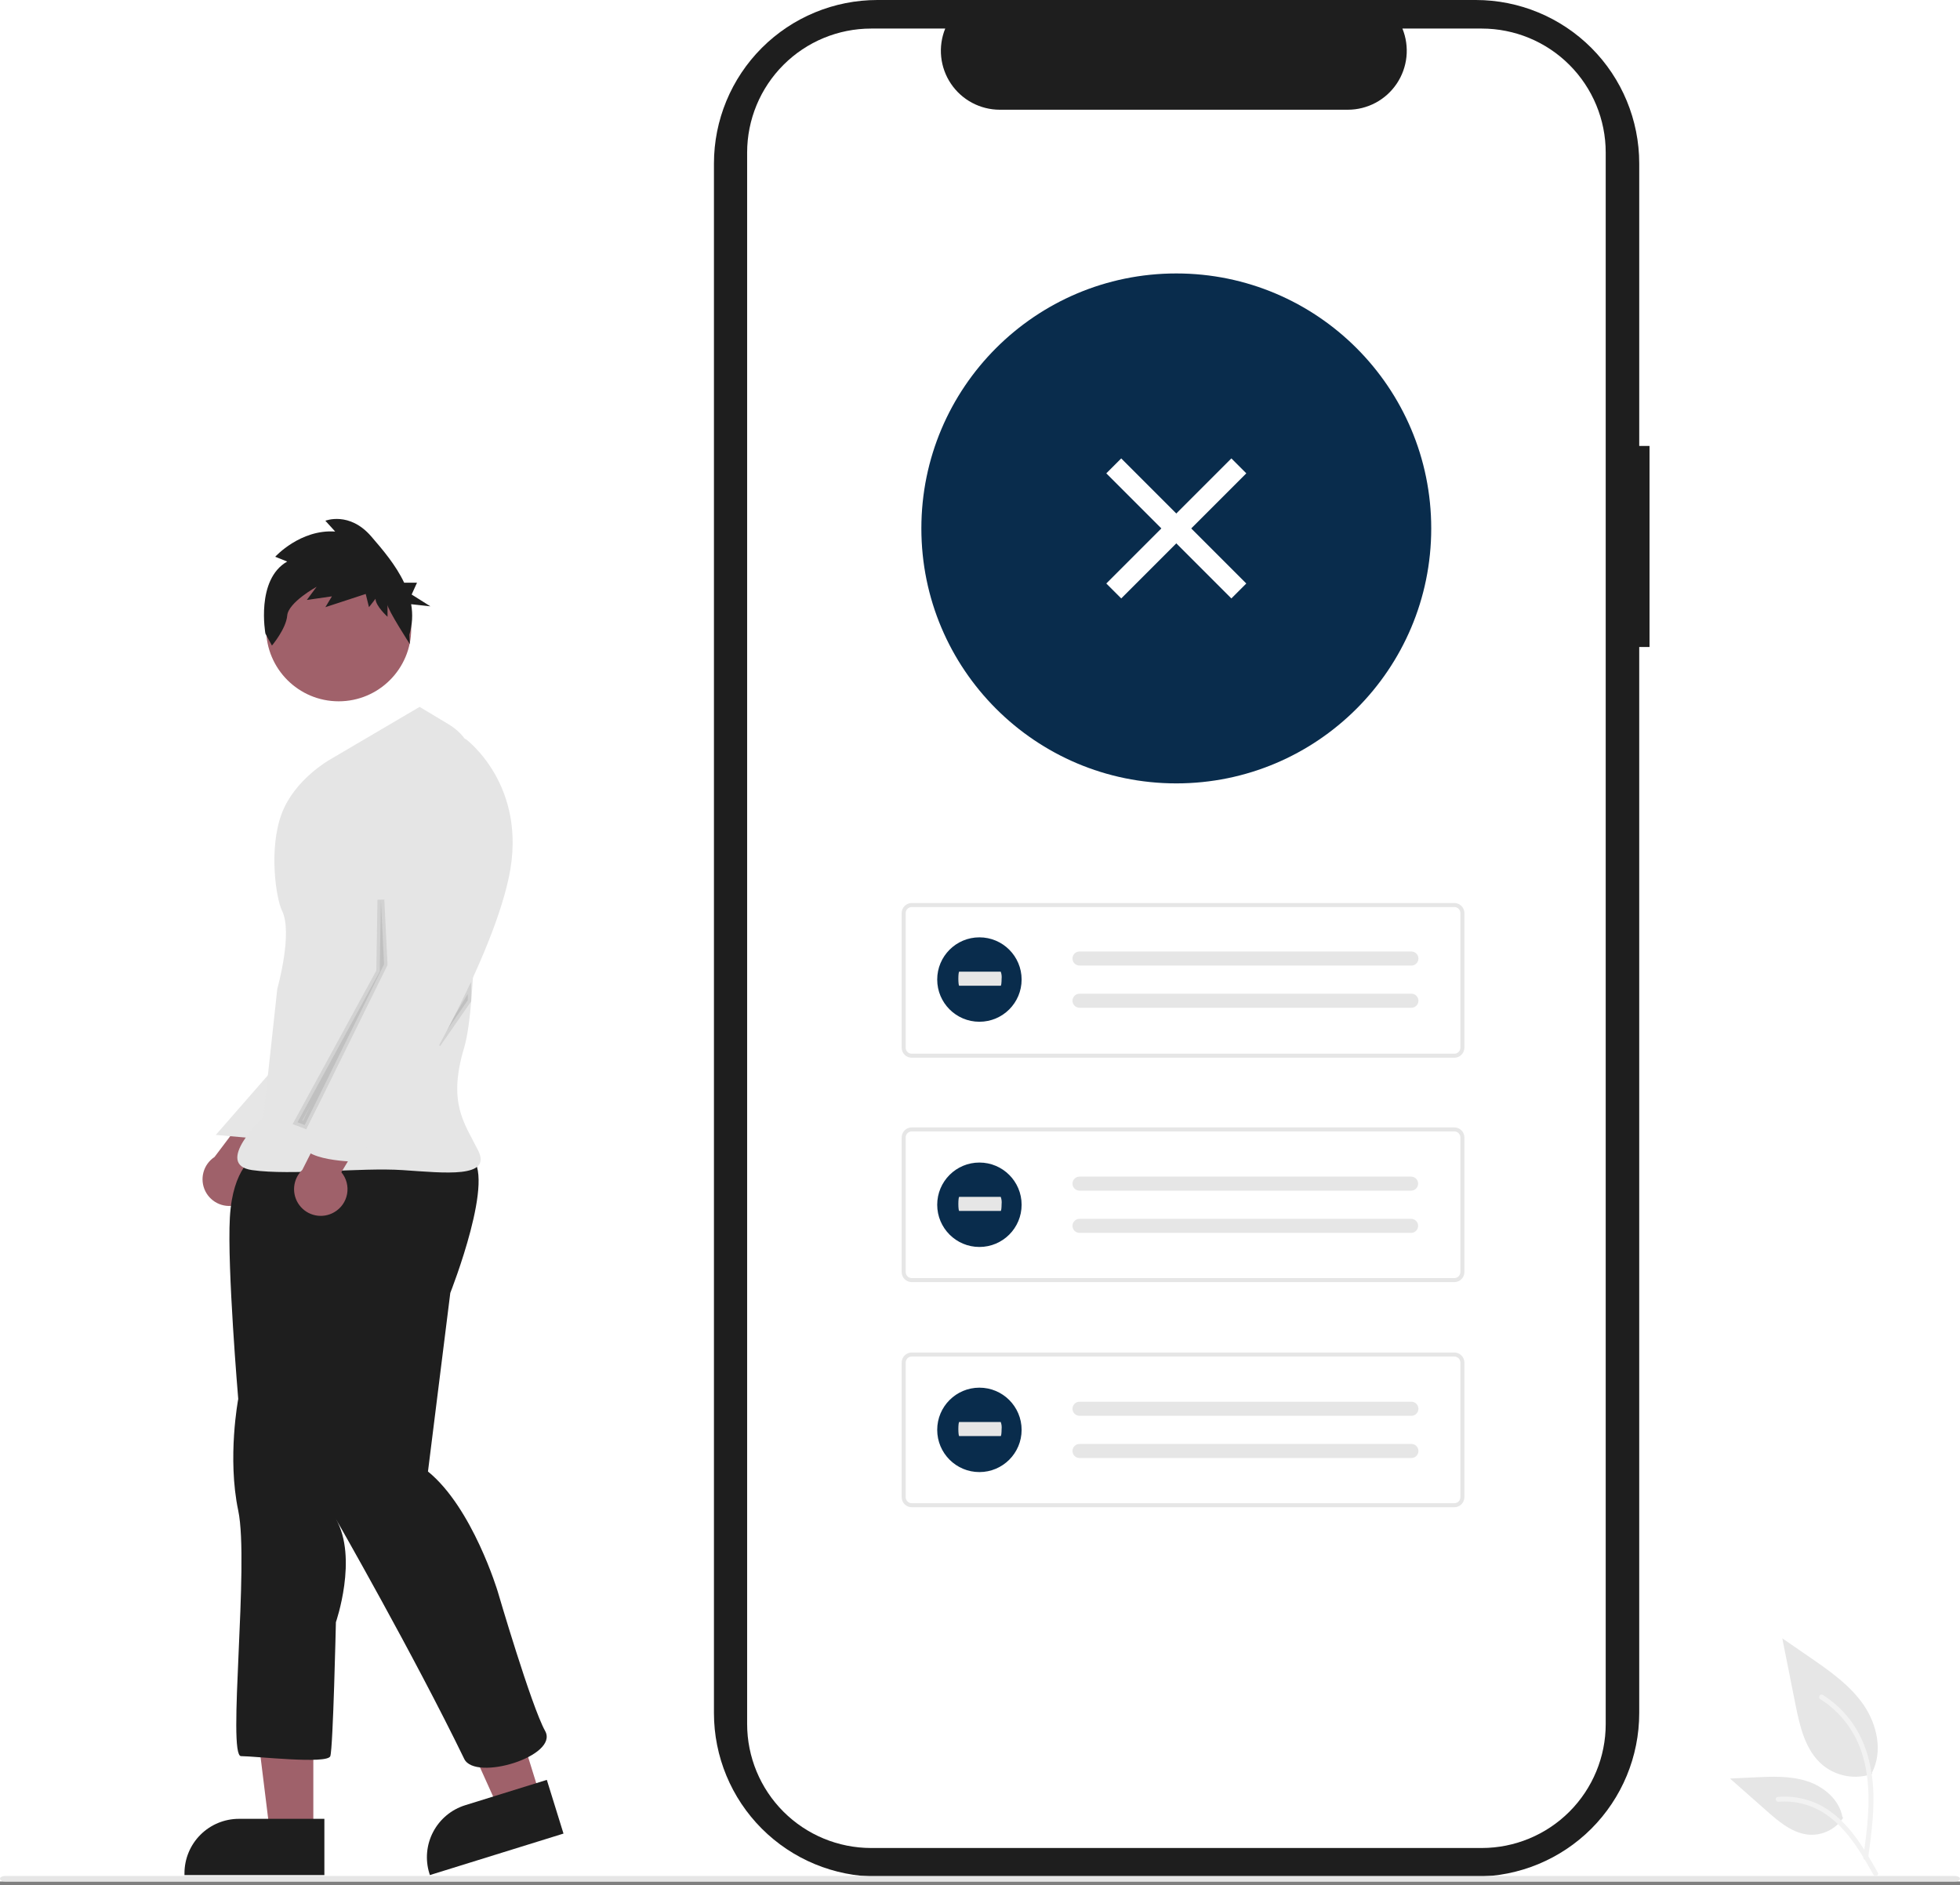 <svg width="287" height="276" viewBox="0 0 287 276" fill="none" xmlns="http://www.w3.org/2000/svg">
<rect x="0" y="0" width="287" height="276" fill="#808080" stroke="none"/>
<g clip-path="url(#clip0_385_64940)">
<rect width="287" height="275.463" fill="white"/>
<path d="M241.538 65.29H240.03V23.935C240.03 17.587 237.509 11.499 233.02 7.01C228.531 2.522 222.443 3.12217e-09 216.095 3.12217e-09H128.478C125.335 -5.07631e-05 122.223 0.619 119.319 1.822C116.415 3.025 113.776 4.788 111.554 7.01C109.331 9.233 107.568 11.871 106.365 14.775C105.162 17.679 104.543 20.791 104.543 23.934V250.809C104.543 257.157 107.065 263.245 111.553 267.734C116.042 272.222 122.13 274.744 128.478 274.744H216.094C222.442 274.744 228.53 272.222 233.019 267.734C237.507 263.245 240.029 257.157 240.029 250.809V94.726H241.537L241.538 65.29Z" fill="#1E1E1E"/>
<path d="M235.122 22.332V252.412C235.122 257.225 233.21 261.84 229.807 265.244C226.404 268.647 221.789 270.56 216.976 270.562H127.561C122.746 270.563 118.128 268.651 114.723 265.247C111.318 261.843 109.404 257.226 109.402 252.412V22.332C109.404 17.517 111.318 12.9 114.723 9.497C118.128 6.093 122.746 4.181 127.56 4.182H138.407C137.874 5.491 137.671 6.912 137.816 8.318C137.961 9.725 138.45 11.074 139.238 12.247C140.027 13.421 141.091 14.383 142.339 15.049C143.586 15.714 144.978 16.063 146.392 16.065H197.369C198.783 16.063 200.174 15.714 201.422 15.049C202.669 14.383 203.734 13.421 204.522 12.247C205.311 11.074 205.799 9.725 205.944 8.318C206.089 6.912 205.886 5.491 205.354 4.182H216.972C221.785 4.182 226.401 6.094 229.804 9.497C233.208 12.9 235.121 17.515 235.122 22.328V22.332Z" fill="white"/>
<path d="M172.244 114.694C192.86 114.694 209.573 97.981 209.573 77.365C209.573 56.748 192.86 40.035 172.244 40.035C151.627 40.035 134.914 56.748 134.914 77.365C134.914 97.981 151.627 114.694 172.244 114.694Z" fill="#092C4C"/>
<path d="M212.958 154.86H133.503C133.112 154.86 132.738 154.705 132.463 154.429C132.187 154.153 132.032 153.779 132.031 153.389V133.68C132.032 133.29 132.187 132.916 132.463 132.64C132.739 132.364 133.112 132.209 133.503 132.208H212.958C213.348 132.209 213.722 132.364 213.998 132.64C214.274 132.916 214.429 133.29 214.429 133.68V153.389C214.429 153.779 214.274 154.153 213.998 154.429C213.722 154.705 213.348 154.86 212.958 154.861V154.86ZM133.503 132.797C133.268 132.797 133.044 132.89 132.878 133.056C132.713 133.221 132.62 133.446 132.62 133.68V153.389C132.62 153.623 132.713 153.848 132.878 154.013C133.044 154.179 133.268 154.272 133.503 154.272H212.958C213.192 154.272 213.417 154.179 213.582 154.013C213.748 153.848 213.841 153.623 213.841 153.389V133.68C213.841 133.446 213.748 133.221 213.582 133.056C213.417 132.89 213.192 132.797 212.958 132.797H133.503Z" fill="#E6E6E6"/>
<path d="M158.073 139.307C157.8 139.307 157.538 139.415 157.345 139.608C157.151 139.801 157.043 140.063 157.043 140.337C157.043 140.61 157.151 140.872 157.345 141.065C157.538 141.258 157.8 141.367 158.073 141.367H206.629C206.902 141.377 207.168 141.279 207.368 141.093C207.569 140.907 207.687 140.65 207.698 140.377C207.708 140.104 207.61 139.838 207.424 139.637C207.238 139.437 206.981 139.318 206.708 139.308C206.693 139.307 206.677 139.307 206.662 139.307L158.073 139.307Z" fill="#E6E6E6"/>
<path d="M158.073 145.486C157.8 145.486 157.538 145.594 157.345 145.788C157.151 145.981 157.043 146.243 157.043 146.516C157.043 146.789 157.151 147.051 157.345 147.244C157.538 147.437 157.8 147.546 158.073 147.546H206.629C206.902 147.556 207.168 147.458 207.368 147.272C207.569 147.087 207.687 146.829 207.698 146.556C207.708 146.283 207.61 146.017 207.424 145.816C207.238 145.616 206.981 145.497 206.708 145.487C206.693 145.486 206.677 145.486 206.662 145.486L158.073 145.486Z" fill="#E6E6E6"/>
<path d="M212.958 187.712H133.503C133.112 187.711 132.738 187.556 132.463 187.28C132.187 187.005 132.032 186.631 132.031 186.241V166.531C132.032 166.141 132.187 165.767 132.463 165.492C132.739 165.216 133.112 165.061 133.503 165.06H212.958C213.348 165.061 213.722 165.216 213.998 165.492C214.274 165.767 214.429 166.141 214.429 166.531V186.241C214.429 186.631 214.274 187.005 213.998 187.28C213.722 187.556 213.348 187.711 212.958 187.712ZM133.503 165.648C133.268 165.649 133.044 165.742 132.878 165.907C132.713 166.073 132.62 166.297 132.62 166.531V186.241C132.62 186.475 132.713 186.699 132.878 186.865C133.044 187.031 133.268 187.124 133.503 187.124H212.958C213.192 187.124 213.417 187.031 213.582 186.865C213.748 186.699 213.841 186.475 213.841 186.241V166.531C213.841 166.297 213.748 166.073 213.582 165.907C213.417 165.742 213.192 165.649 212.958 165.648H133.503Z" fill="#E6E6E6"/>
<path d="M158.073 172.265C157.8 172.265 157.538 172.373 157.345 172.566C157.151 172.76 157.043 173.022 157.043 173.295C157.043 173.568 157.151 173.83 157.345 174.023C157.538 174.216 157.8 174.325 158.073 174.325H206.629C206.898 174.323 207.156 174.216 207.347 174.027C207.539 173.837 207.649 173.581 207.653 173.311C207.657 173.042 207.556 172.782 207.371 172.586C207.186 172.391 206.932 172.275 206.662 172.265H158.073V172.265Z" fill="#E6E6E6"/>
<path d="M158.073 178.445C157.8 178.445 157.538 178.553 157.345 178.747C157.151 178.94 157.043 179.202 157.043 179.475C157.043 179.748 157.151 180.01 157.345 180.203C157.538 180.396 157.8 180.505 158.073 180.505H206.629C206.898 180.503 207.156 180.396 207.347 180.207C207.539 180.018 207.649 179.761 207.653 179.492C207.657 179.222 207.556 178.962 207.371 178.766C207.186 178.571 206.932 178.456 206.662 178.445H158.073V178.445Z" fill="#E6E6E6"/>
<path d="M212.958 220.67H133.503C133.112 220.67 132.738 220.515 132.463 220.239C132.187 219.963 132.032 219.589 132.031 219.199V199.49C132.032 199.1 132.187 198.726 132.463 198.45C132.739 198.174 133.112 198.019 133.503 198.019H212.958C213.348 198.019 213.722 198.174 213.998 198.45C214.274 198.726 214.429 199.1 214.429 199.49V219.199C214.429 219.589 214.274 219.963 213.998 220.239C213.722 220.515 213.348 220.67 212.958 220.671V220.67ZM133.503 198.607C133.268 198.607 133.044 198.7 132.878 198.866C132.713 199.031 132.62 199.256 132.62 199.49V219.199C132.62 219.434 132.713 219.658 132.878 219.824C133.044 219.989 133.268 220.082 133.503 220.082H212.958C213.192 220.082 213.417 219.989 213.582 219.824C213.748 219.658 213.841 219.434 213.841 219.199V199.49C213.841 199.256 213.748 199.031 213.582 198.866C213.417 198.7 213.192 198.607 212.958 198.607H133.503Z" fill="#E6E6E6"/>
<path d="M158.073 205.224C157.8 205.224 157.538 205.333 157.345 205.526C157.151 205.719 157.043 205.981 157.043 206.254C157.043 206.527 157.151 206.789 157.345 206.982C157.538 207.176 157.8 207.284 158.073 207.284H206.629C206.764 207.289 206.899 207.268 207.026 207.221C207.153 207.174 207.269 207.102 207.368 207.011C207.468 206.919 207.548 206.808 207.604 206.685C207.661 206.562 207.693 206.429 207.698 206.294C207.703 206.159 207.681 206.024 207.634 205.897C207.587 205.77 207.516 205.654 207.424 205.555C207.332 205.455 207.222 205.375 207.099 205.319C206.976 205.262 206.843 205.23 206.708 205.225C206.693 205.225 206.677 205.224 206.662 205.224L158.073 205.224Z" fill="#E6E6E6"/>
<path d="M158.073 211.404C157.8 211.404 157.538 211.513 157.345 211.706C157.151 211.899 157.043 212.161 157.043 212.434C157.043 212.708 157.151 212.97 157.345 213.163C157.538 213.356 157.8 213.464 158.073 213.464H206.629C206.764 213.47 206.899 213.448 207.026 213.401C207.153 213.354 207.269 213.283 207.368 213.191C207.468 213.099 207.548 212.988 207.604 212.865C207.661 212.742 207.693 212.61 207.698 212.474C207.703 212.339 207.681 212.204 207.634 212.077C207.587 211.95 207.516 211.834 207.424 211.735C207.332 211.636 207.222 211.555 207.099 211.499C206.976 211.442 206.843 211.411 206.708 211.405C206.693 211.405 206.677 211.405 206.662 211.405H158.073L158.073 211.404Z" fill="#E6E6E6"/>
<path d="M286.251 275.463H0.749C0.335 275.463 0 275.282 0 275.059C0 274.836 0.336 274.655 0.749 274.655H286.251C286.664 274.655 287 274.836 287 275.059C287 275.282 286.665 275.463 286.251 275.463Z" fill="#E6E6E6"/>
<path d="M274.162 259.704C272.942 260.133 271.632 260.241 270.359 260.016C269.086 259.792 267.892 259.244 266.892 258.424C264.346 256.287 263.547 252.766 262.898 249.505L260.977 239.862L264.999 242.632C267.892 244.624 270.849 246.68 272.853 249.565C274.856 252.45 275.73 256.388 274.121 259.51" fill="#E6E6E6"/>
<path d="M273.541 272.051C274.048 268.362 274.568 264.626 274.213 260.898C273.898 257.587 272.888 254.354 270.831 251.702C269.739 250.297 268.411 249.094 266.906 248.146C266.514 247.898 266.152 248.52 266.543 248.766C269.147 250.413 271.162 252.843 272.296 255.708C273.548 258.894 273.749 262.366 273.533 265.75C273.402 267.796 273.126 269.829 272.847 271.86C272.825 271.952 272.839 272.048 272.885 272.13C272.932 272.212 273.008 272.274 273.098 272.302C273.19 272.327 273.288 272.314 273.371 272.267C273.454 272.22 273.515 272.142 273.541 272.051H273.541Z" fill="#F2F2F2"/>
<path d="M269.895 266.132C269.372 266.927 268.653 267.574 267.807 268.011C266.961 268.447 266.018 268.658 265.066 268.624C262.622 268.508 260.584 266.802 258.75 265.184L253.324 260.392L256.915 260.22C259.497 260.097 262.147 259.982 264.608 260.778C267.069 261.574 269.336 263.491 269.786 266.035" fill="#E6E6E6"/>
<path d="M274.971 274.171C272.536 269.858 269.707 265.065 264.656 263.533C263.251 263.108 261.778 262.956 260.317 263.085C259.856 263.123 259.971 263.835 260.433 263.795C262.883 263.592 265.328 264.239 267.357 265.627C269.31 266.956 270.83 268.803 272.116 270.763C272.904 271.961 273.61 273.214 274.316 274.464C274.54 274.863 275.2 274.575 274.971 274.171Z" fill="#F2F2F2"/>
<path d="M143.414 149.593C146.827 149.593 149.594 146.827 149.594 143.414C149.594 140.001 146.827 137.234 143.414 137.234C140.001 137.234 137.234 140.001 137.234 143.414C137.234 146.827 140.001 149.593 143.414 149.593Z" fill="#092C4C"/>
<path d="M140.457 142.259C140.386 142.259 140.328 142.72 140.328 143.289C140.328 143.858 140.386 144.319 140.457 144.319H146.533C146.605 144.329 146.663 143.875 146.664 143.307C146.704 142.952 146.661 142.594 146.538 142.26H140.457V142.259Z" fill="#E6E6E6"/>
<path d="M143.414 182.566C146.827 182.566 149.594 179.799 149.594 176.386C149.594 172.973 146.827 170.206 143.414 170.206C140.001 170.206 137.234 172.973 137.234 176.386C137.234 179.799 140.001 182.566 143.414 182.566Z" fill="#092C4C"/>
<path d="M140.457 175.231C140.386 175.231 140.328 175.693 140.328 176.261C140.328 176.83 140.386 177.291 140.457 177.291H146.533C146.605 177.301 146.663 176.847 146.664 176.279C146.704 175.925 146.661 175.566 146.538 175.232L140.457 175.231Z" fill="#E6E6E6"/>
<path d="M143.414 215.524C146.827 215.524 149.594 212.757 149.594 209.344C149.594 205.931 146.827 203.165 143.414 203.165C140.001 203.165 137.234 205.931 137.234 209.344C137.234 212.757 140.001 215.524 143.414 215.524Z" fill="#092C4C"/>
<path d="M140.457 208.19C140.386 208.19 140.328 208.651 140.328 209.22C140.328 209.788 140.386 210.25 140.457 210.25H146.533C146.605 210.259 146.663 209.806 146.664 209.237C146.704 208.883 146.661 208.525 146.538 208.19L140.457 208.19Z" fill="#E6E6E6"/>
<path d="M164.179 67.115L161.992 69.301L180.307 87.616L182.493 85.429L164.179 67.115Z" fill="white"/>
<path d="M182.495 69.301L180.309 67.114L161.994 85.429L164.181 87.615L182.495 69.301Z" fill="white"/>
<path d="M34.892 176.33C35.428 176.141 35.916 175.836 36.321 175.437C36.726 175.039 37.039 174.557 37.238 174.024C37.436 173.492 37.516 172.922 37.47 172.356C37.425 171.789 37.256 171.239 36.975 170.745L46.085 160.36L38.974 159.379L31.413 169.391C30.614 169.918 30.037 170.719 29.789 171.644C29.542 172.568 29.642 173.551 30.071 174.406C30.5 175.262 31.227 175.93 32.116 176.284C33.005 176.639 33.993 176.655 34.892 176.33Z" fill="#9F616A"/>
<path d="M45.88 268.366L39.526 268.366L36.504 243.859L45.881 243.86L45.88 268.366Z" fill="#9F616A"/>
<path d="M47.498 274.525L27.012 274.524V274.265C27.012 272.151 27.852 270.122 29.347 268.627C30.843 267.132 32.871 266.292 34.986 266.292H34.986L47.498 266.292L47.498 274.525Z" fill="#1E1E1E"/>
<path d="M79.135 263.049L73.068 264.933L62.914 242.425L71.87 239.645L79.135 263.049Z" fill="#9F616A"/>
<path d="M82.512 268.451L62.947 274.525L62.87 274.278C62.243 272.258 62.444 270.072 63.429 268.201C64.414 266.329 66.101 264.925 68.121 264.298L68.121 264.298L80.071 260.588L82.512 268.451Z" fill="#1E1E1E"/>
<path d="M41.011 155.381L31.602 166.158L38.968 166.821L41.011 155.381Z" fill="#E6E6E6"/>
<path d="M37.336 169.272C37.336 169.272 34.068 170.906 33.659 178.26C33.251 185.615 34.885 204.818 34.885 204.818C34.885 204.818 33.251 213.398 34.885 221.16C36.519 228.923 33.251 257.112 35.294 257.112C37.336 257.112 47.959 258.338 48.367 257.112C48.776 255.886 49.185 237.501 49.185 237.501C49.185 237.501 52.453 228.104 49.185 222.386C49.185 222.386 60.597 242.313 67.978 257.521C69.593 260.85 81.869 257.113 79.826 253.436C77.783 249.759 72.881 233.008 72.881 233.008C72.881 233.008 69.204 220.751 62.667 215.44L65.936 189.293C65.936 189.293 72.881 171.725 68.796 169.273C64.711 166.822 37.336 169.272 37.336 169.272Z" fill="#1E1E1E"/>
<path d="M49.591 102.677C55.458 102.677 60.213 97.921 60.213 92.055C60.213 86.188 55.458 81.433 49.591 81.433C43.724 81.433 38.969 86.188 38.969 92.055C38.969 97.921 43.724 102.677 49.591 102.677Z" fill="#A0616A"/>
<path d="M61.441 103.494L48.235 111.257C48.235 111.257 43.179 114.104 41.29 119.019C39.277 124.257 40.447 131.632 41.29 133.318C42.924 136.587 40.605 144.758 40.605 144.758L38.562 163.551C38.562 163.551 31.208 170.497 36.928 171.314C42.648 172.131 52.862 170.905 58.99 171.314C65.118 171.722 72.064 172.54 70.021 168.453C67.978 164.367 65.527 161.507 67.978 153.338C69.896 146.944 69.813 123.037 69.686 112.941C69.669 111.554 69.297 110.195 68.606 108.993C67.915 107.791 66.928 106.786 65.739 106.073L61.441 103.494Z" fill="#E5E5E5"/>
<path opacity="0.1" d="M44.619 164.711L43.565 164.31L55.547 142.342L55.606 142.234L55.608 142.111L55.774 131.734L56.238 141.181L44.619 164.711Z" fill="#1E1E1E" stroke="#1E1E1E"/>
<path opacity="0.1" d="M64.046 152.857L68.499 145.523V146.44L64.046 152.857Z" fill="#1E1E1E" stroke="#1E1E1E"/>
<path d="M42.055 82.214L40.3 81.512C40.3 81.512 43.972 77.47 49.08 77.821L47.643 76.24C47.643 76.24 51.155 74.834 54.349 78.524C56.027 80.464 57.969 82.745 59.181 85.314H61.061L60.277 87.042L63.024 88.771L60.204 88.461C60.471 89.954 60.38 91.488 59.937 92.938L60.014 94.304C60.014 94.304 56.745 89.244 56.745 88.542V90.3C56.745 90.3 54.988 88.718 54.988 87.663L54.03 88.894L53.551 86.961L47.645 88.894L48.602 87.311L44.929 87.838L46.366 85.905C46.366 85.905 42.215 88.19 42.056 90.124C41.896 92.057 39.821 94.517 39.821 94.517L38.863 92.76C38.863 92.76 37.427 84.851 42.055 82.214Z" fill="#1E1E1E"/>
<path d="M48.926 177.487C49.42 177.205 49.846 176.818 50.174 176.354C50.502 175.89 50.724 175.36 50.825 174.801C50.926 174.241 50.903 173.667 50.758 173.117C50.612 172.568 50.349 172.057 49.985 171.621L57.106 159.784L49.934 160.08L44.271 171.276C43.578 171.936 43.151 172.827 43.072 173.78C42.993 174.734 43.266 175.683 43.84 176.449C44.413 177.215 45.248 177.743 46.186 177.934C47.123 178.126 48.098 177.966 48.926 177.487Z" fill="#9F616A"/>
<path d="M65.119 108.806L68.183 108.193C68.183 108.193 77.376 114.934 74.516 128.417C71.656 141.899 58.991 162.327 58.991 162.327C58.991 162.327 56.13 166.004 55.314 166.821C54.498 167.637 52.863 166.821 53.68 168.046C54.497 169.272 52.454 170.089 52.454 170.089C52.454 170.089 43.466 170.089 44.283 166.821C45.1 163.552 58.991 140.263 58.991 140.263L56.948 118.61C56.948 118.61 55.313 107.989 65.119 108.806Z" fill="#E5E5E5"/>
</g>
<defs>
<clipPath id="clip0_385_64940">
<rect width="287" height="275.463" fill="white"/>
</clipPath>
</defs>
</svg>
